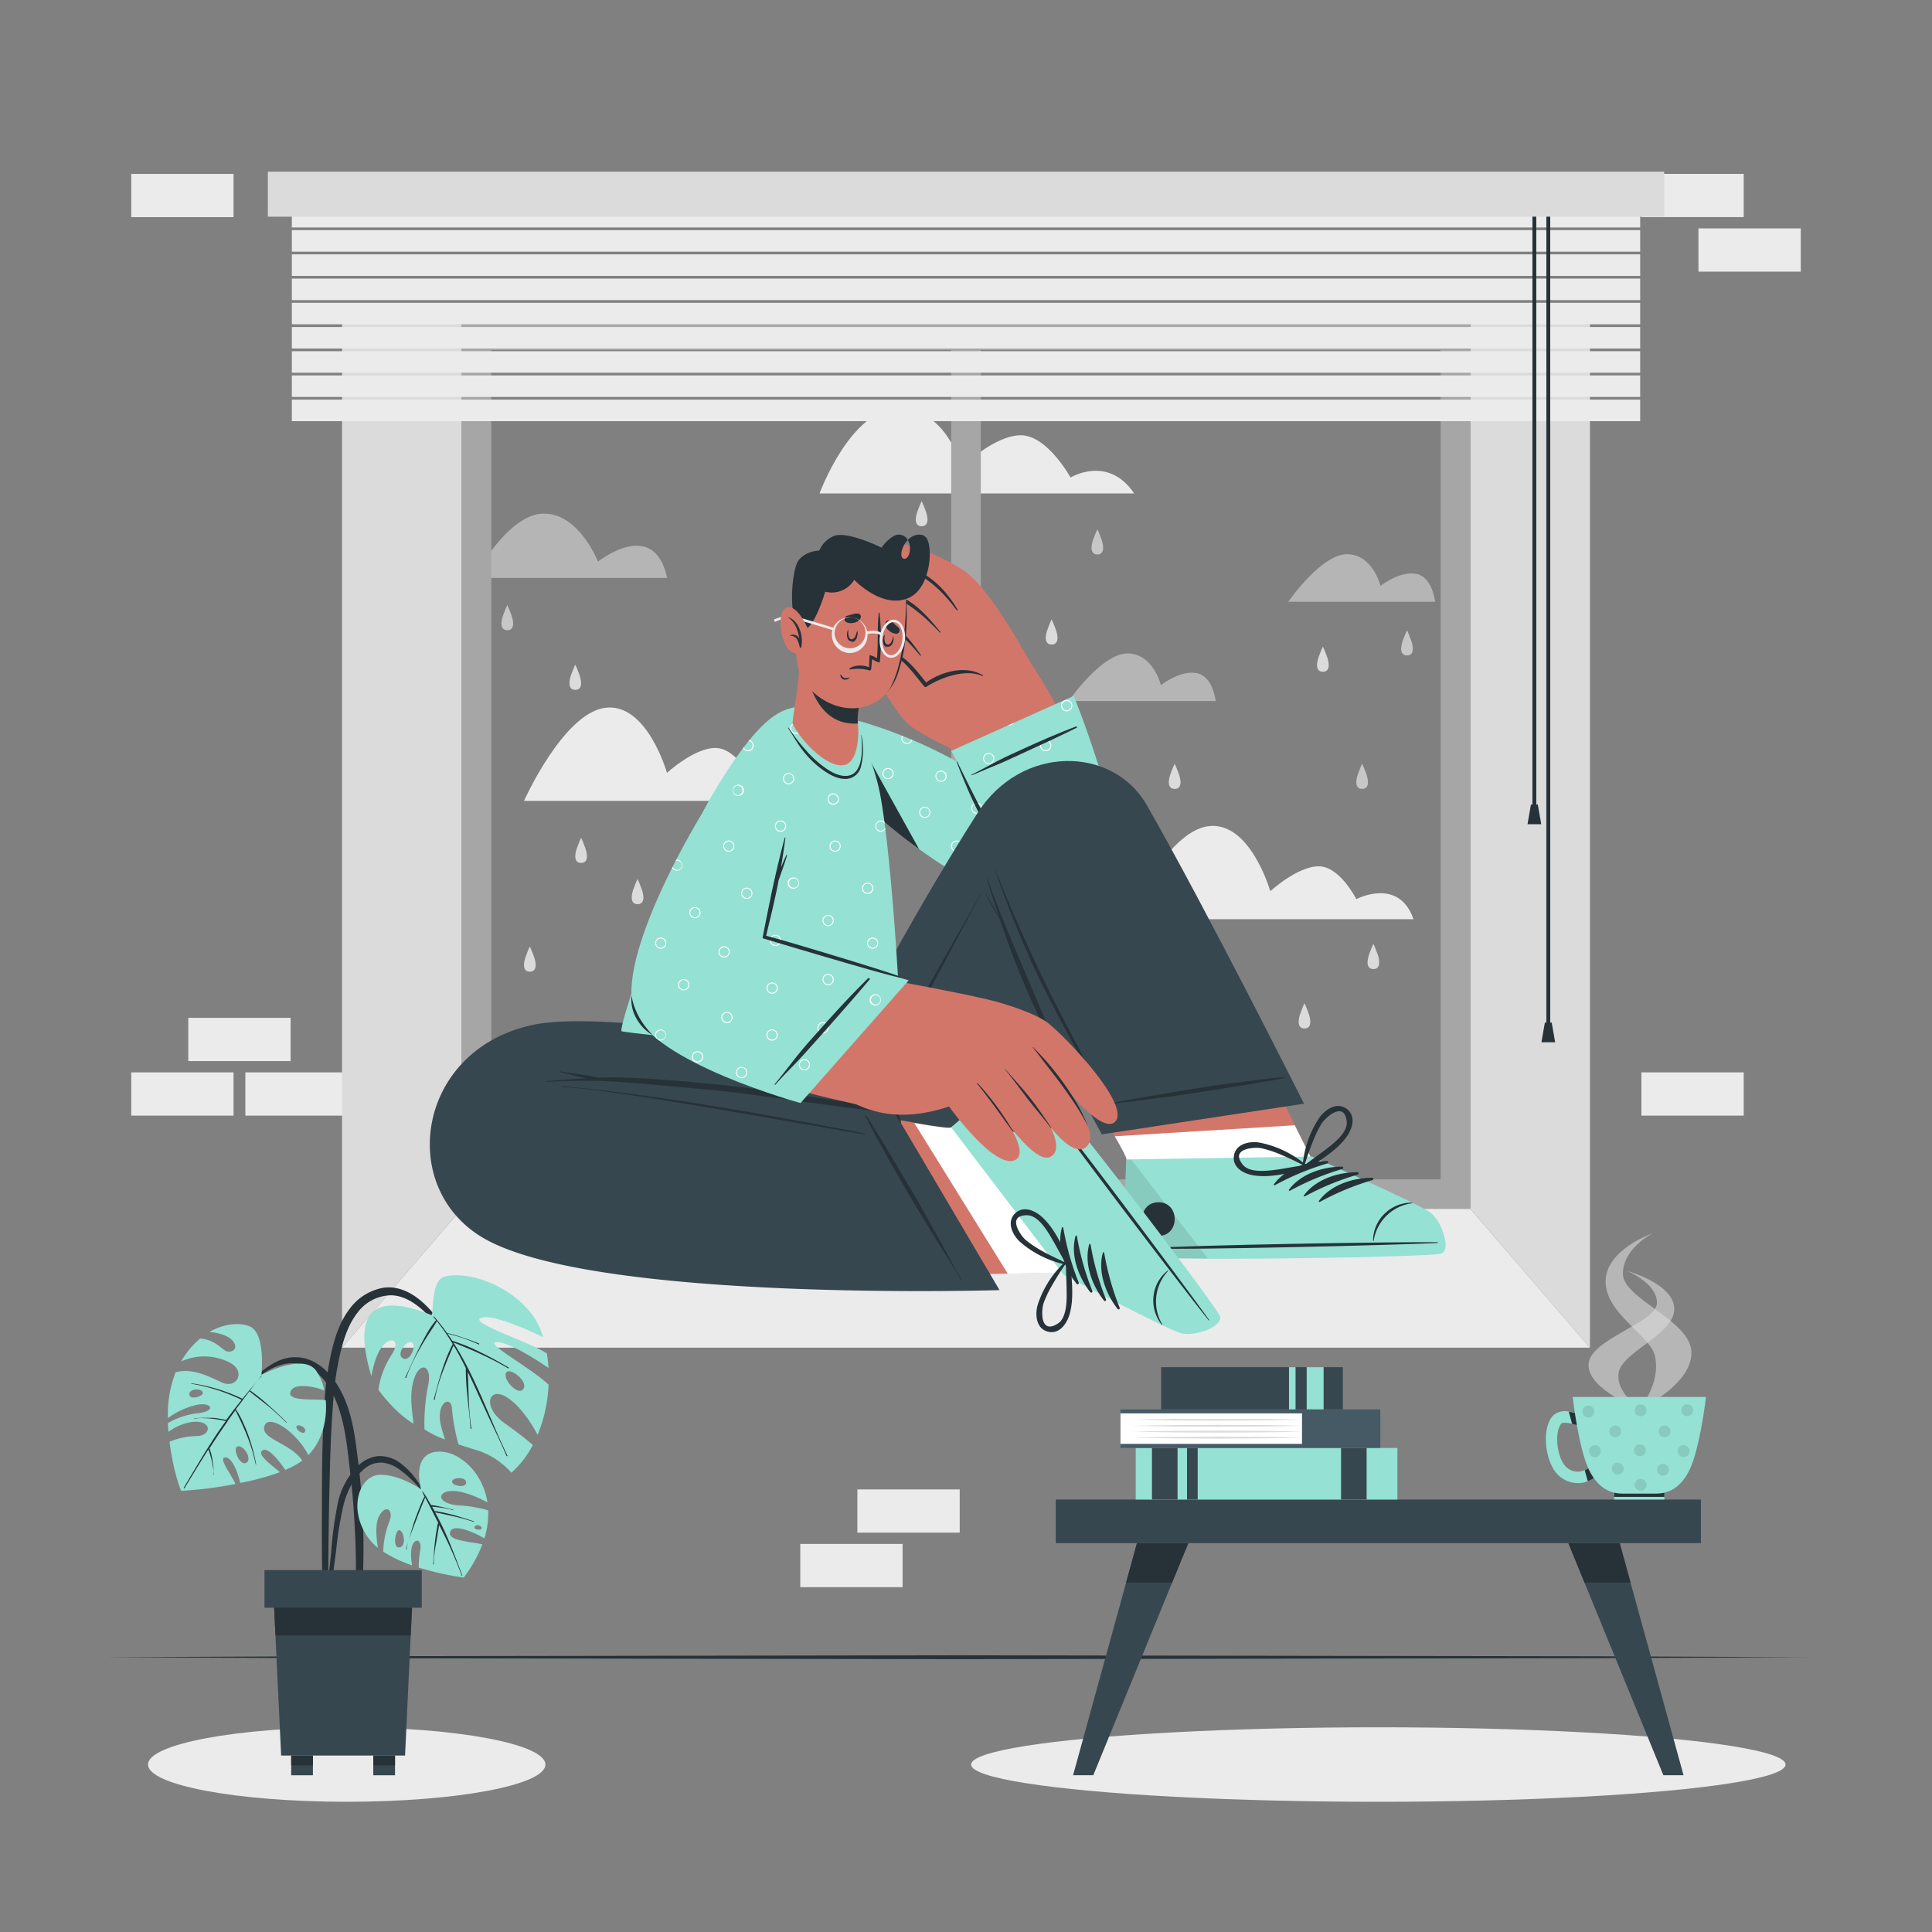 <svg xmlns="http://www.w3.org/2000/svg" viewBox="0 0 500 500"><rect x="0" y="0" width="500" height="500" fill="#808080" stroke="none"/><g id="freepik--background-complete--inject-22"><path d="M293.51,127.7H212.1s8.07-22,20.49-22,16.32,15.22,16.32,15.22,8.38-8.27,15.27-8.27,12.87,10.93,12.87,10.93S286.78,117.65,293.51,127.7Z" style="fill:#ebebeb"></path><path d="M314.62,181.43H276.57s8.51-12.32,15.2-12.32,8.68,8.21,8.68,8.21,4.73-3.83,9.11-3.15S314.62,181.43,314.62,181.43Z" style="fill:#ebebeb;opacity:0.5"></path><path d="M371.4,155.74h-38s8.5-12.31,15.2-12.31,8.67,8.21,8.67,8.21,4.73-3.84,9.11-3.15S371.4,155.74,371.4,155.74Z" style="fill:#ebebeb;opacity:0.5"></path><path d="M209.72,207.26H135.61s10.15-22.66,21-24.08,16,16.84,16,16.84,7-6.45,12.51-6.45,9.76,8.49,9.76,8.49S205.94,196.24,209.72,207.26Z" style="fill:#ebebeb"></path><path d="M365.81,237.89H291.7s10.15-22.66,21-24.07,16.05,16.83,16.05,16.83,7-6.45,12.51-6.45,9.75,8.5,9.75,8.5S362,226.88,365.81,237.89Z" style="fill:#ebebeb"></path><path d="M172.66,149.58H122.6s8.6-16.41,17.93-16.65,14.23,12.42,14.23,12.42S169.27,133.71,172.66,149.58Z" style="fill:#ebebeb;opacity:0.5"></path><path d="M194.85,224.65c-1.89,0-1.78-2.16-.91-4.32.28-.7.47-1.29.91-2.21.44.92.63,1.51.91,2.21C196.63,222.49,196.74,224.65,194.85,224.65Z" style="fill:#c7c7c7"></path><path d="M165,234c-1.89,0-1.78-2.16-.91-4.32.28-.7.47-1.29.91-2.21.44.92.63,1.51.91,2.21C166.78,231.81,166.89,234,165,234Z" style="fill:#dbdbdb"></path><path d="M214.39,232.58c-1.89,0-1.78-2.17-.91-4.33.28-.69.46-1.28.91-2.2.44.92.62,1.51.91,2.2C216.16,230.41,216.27,232.58,214.39,232.58Z" style="fill:#dbdbdb"></path><path d="M148.88,178.53c-1.88,0-1.78-2.16-.91-4.32.28-.7.47-1.28.91-2.21.45.93.63,1.51.91,2.21C150.66,176.37,150.77,178.53,148.88,178.53Z" style="fill:#dbdbdb"></path><path d="M224.54,262.89c-1.88,0-1.78-2.16-.91-4.32.28-.7.47-1.28.91-2.21.45.93.63,1.51.91,2.21C226.32,260.73,226.43,262.89,224.54,262.89Z" style="fill:#c7c7c7"></path><path d="M284,143.5c-1.88,0-1.78-2.17-.91-4.33.28-.69.47-1.28.91-2.21.45.93.63,1.52.91,2.21C285.75,141.33,285.86,143.5,284,143.5Z" style="fill:#c7c7c7"></path><path d="M337.6,266.16c-1.89,0-1.78-2.16-.91-4.32.28-.7.46-1.29.91-2.21.44.92.63,1.51.91,2.21C339.38,264,339.48,266.16,337.6,266.16Z" style="fill:#dbdbdb"></path><path d="M238.52,136.19c-1.89,0-1.78-2.16-.91-4.32.28-.7.47-1.29.91-2.21.44.92.63,1.51.91,2.21C240.3,134,240.41,136.19,238.52,136.19Z" style="fill:#dbdbdb"></path><path d="M272.16,166.8c-1.89,0-1.78-2.17-.91-4.33.28-.69.47-1.28.91-2.2.44.92.63,1.51.91,2.2C273.94,164.63,274.05,166.8,272.16,166.8Z" style="fill:#dbdbdb"></path><path d="M355.43,250.79c-1.89,0-1.78-2.17-.91-4.33.28-.69.47-1.28.91-2.21.45.93.63,1.52.91,2.21C357.21,248.62,357.32,250.79,355.43,250.79Z" style="fill:#dbdbdb"></path><path d="M304,204.17c-1.89,0-1.78-2.17-.91-4.33.28-.69.47-1.28.91-2.2.44.92.63,1.51.91,2.2C305.79,202,305.9,204.17,304,204.17Z" style="fill:#dbdbdb"></path><path d="M342.36,173.85c-1.89,0-1.78-2.16-.91-4.32.28-.7.47-1.29.91-2.21.44.92.63,1.51.91,2.21C344.14,171.69,344.25,173.85,342.36,173.85Z" style="fill:#dbdbdb"></path><path d="M352.52,204.17c-1.89,0-1.78-2.17-.91-4.33.28-.69.46-1.28.91-2.2.44.92.63,1.51.91,2.2C354.3,202,354.4,204.17,352.52,204.17Z" style="fill:#c7c7c7"></path><path d="M364.13,169.63c-1.88,0-1.78-2.16-.91-4.32.28-.7.47-1.29.91-2.21.45.92.63,1.51.91,2.21C365.91,167.47,366,169.63,364.13,169.63Z" style="fill:#c7c7c7"></path><path d="M131.29,163.1c-1.89,0-1.78-2.16-.91-4.32.28-.7.47-1.29.91-2.21.44.92.63,1.51.91,2.21C133.07,160.94,133.18,163.1,131.29,163.1Z" style="fill:#c7c7c7"></path><path d="M217.36,150.26c-1.88,0-1.78-2.16-.91-4.33.28-.69.47-1.28.91-2.2.45.92.63,1.51.91,2.2C219.14,148.1,219.25,150.26,217.36,150.26Z" style="fill:#c7c7c7"></path><path d="M150.39,223.33c-1.88,0-1.78-2.16-.91-4.32.28-.7.47-1.28.91-2.21.45.93.63,1.51.91,2.21C152.17,221.17,152.28,223.33,150.39,223.33Z" style="fill:#dbdbdb"></path><path d="M137.12,251.47c-1.89,0-1.78-2.17-.91-4.33.28-.69.46-1.28.91-2.2.44.92.63,1.51.91,2.2C138.9,249.3,139,251.47,137.12,251.47Z" style="fill:#dbdbdb"></path><rect x="48.73" y="263.42" width="26.48" height="11.19" style="fill:#ebebeb"></rect><rect x="33.96" y="277.53" width="26.48" height="11.19" style="fill:#ebebeb"></rect><rect x="63.5" y="277.53" width="26.48" height="11.19" style="fill:#ebebeb"></rect><rect x="424.79" y="277.53" width="26.48" height="11.19" style="fill:#ebebeb"></rect><rect x="424.79" y="45" width="26.48" height="11.19" style="fill:#ebebeb"></rect><rect x="439.56" y="59.11" width="26.48" height="11.19" style="fill:#ebebeb"></rect><rect x="33.96" y="45.01" width="26.48" height="11.19" style="fill:#ebebeb"></rect><rect x="207.11" y="399.57" width="26.48" height="11.19" transform="translate(440.7 810.33) rotate(180)" style="fill:#ebebeb"></rect><rect x="221.88" y="385.46" width="26.48" height="11.19" transform="translate(470.25 782.11) rotate(180)" style="fill:#ebebeb"></rect></g><g id="freepik--Floor--inject-22"><polygon points="27.54 428.89 82.61 428.64 137.69 428.56 247.83 428.39 357.98 428.56 413.06 428.64 468.13 428.89 413.06 429.13 357.98 429.22 247.83 429.39 137.69 429.22 82.61 429.13 27.54 428.89" style="fill:#263238"></polygon></g><g id="freepik--Shadow--inject-22"><ellipse cx="89.73" cy="456.66" rx="51.42" ry="9.64" style="fill:#ebebeb"></ellipse><ellipse cx="356.71" cy="456.66" rx="105.39" ry="9.64" style="fill:#ebebeb"></ellipse></g><g id="freepik--Table--inject-22"><rect x="273.23" y="388.08" width="166.96" height="11.28" style="fill:#37474f"></rect><polygon points="307.53 399.37 303.35 409.56 282.94 459.43 277.71 459.43 291.44 409.56 294.24 399.37 307.53 399.37" style="fill:#37474f"></polygon><polygon points="294.24 399.37 307.53 399.37 303.35 409.56 291.44 409.56 294.24 399.37" style="fill:#263238"></polygon><polygon points="435.7 459.43 430.48 459.43 410.06 409.56 405.9 399.37 419.18 399.37 421.98 409.56 435.7 459.43" style="fill:#37474f"></polygon><polygon points="421.98 409.56 410.06 409.56 405.9 399.37 419.18 399.37 421.98 409.56" style="fill:#263238"></polygon></g><g id="freepik--Mug--inject-22"><path d="M424.09,364.84s13.66-6.3,13.66-14.73S420,336.24,420,329.64s7.73-10.47,7.73-10.47-12.2,4.17-12.2,12.51,11.68,14,12.79,19.3C429.9,358.35,424.09,364.84,424.09,364.84Z" style="fill:#dbdbdb;opacity:0.6"></path><path d="M424.76,364.84s-13.66-4.95-13.66-11.59,17.72-10.9,17.72-16.08-7.73-8.24-7.73-8.24,12.21,3.28,12.21,9.84-13.41,11.06-14.37,16.39S424.76,364.84,424.76,364.84Z" style="fill:#dbdbdb;opacity:0.6"></path><rect x="417.74" y="386.05" width="13" height="2.03" style="fill:#95E1D3"></rect><rect x="417.74" y="386.05" width="13" height="1.34" style="fill:#263238"></rect><path d="M402.31,380.6a7.36,7.36,0,0,0,7.32,3.13,7.78,7.78,0,0,0,1.32-.38,9,9,0,0,0,1.83-1l-1.65-2.44a6.06,6.06,0,0,1-1,.55,4.32,4.32,0,0,1-5.44-1.59c-1.78-2.51-2.42-8.23-.62-10.43.12-.16.64-.42,2.74,0,.38.09.82.18,1.32.32a5.52,5.52,0,0,0,1.19.26l0-1.47.14-1.47c-.13,0-.34-.09-.62-.16a19.88,19.88,0,0,0-2.95-.62,4.53,4.53,0,0,0-4.15,1.24C398.89,370.2,400.08,377.46,402.31,380.6Z" style="fill:#95E1D3"></path><path d="M411.13,379.94a6.06,6.06,0,0,1-1,.55l.79,2.86a9,9,0,0,0,1.83-1Z" style="fill:#263238"></path><path d="M406,365.36l.87,3.14c.38.09.82.18,1.32.32a5.52,5.52,0,0,0,1.19.26l0-1.47.14-1.47c-.13,0-.34-.09-.62-.16A19.88,19.88,0,0,0,406,365.36Z" style="fill:#263238"></path><path d="M441.52,361.53s-1.56,13.25-4.25,18.83-6.45,6.19-8.79,6.19H420c-2.34,0-6.1-.63-8.79-6.19S407,361.53,407,361.53Z" style="fill:#95E1D3"></path><path d="M412.59,365.31a1.53,1.53,0,1,1-1.53-1.53A1.53,1.53,0,0,1,412.59,365.31Zm12-1.85a1.54,1.54,0,1,0,1.54,1.53A1.53,1.53,0,0,0,424.6,363.46Zm0,19.27a1.54,1.54,0,1,0,1.54,1.54A1.53,1.53,0,0,0,424.6,382.73ZM435.73,374a1.54,1.54,0,1,0,1.53,1.53A1.53,1.53,0,0,0,435.73,374Zm-17.06,4.53a1.54,1.54,0,1,0,1.54,1.54A1.54,1.54,0,0,0,418.67,378.57Zm18-15.11a1.54,1.54,0,1,0,1.53,1.53A1.54,1.54,0,0,0,436.7,363.46ZM424.42,373.8a1.54,1.54,0,1,0,1.53,1.54A1.53,1.53,0,0,0,424.42,373.8Zm-11.64.24a1.54,1.54,0,1,0,1.54,1.53A1.54,1.54,0,0,0,412.78,374Zm18-5.13a1.53,1.53,0,1,0,1.54,1.53A1.52,1.52,0,0,0,430.73,368.91Zm-.42,9.92a1.53,1.53,0,1,0,1.54,1.53A1.52,1.52,0,0,0,430.31,378.83ZM418,368.91a1.53,1.53,0,1,0,1.54,1.53A1.52,1.52,0,0,0,418,368.91Z" style="opacity:0.1"></path></g><g id="freepik--Books--inject-22"><rect x="293.92" y="374.72" width="67.73" height="13.36" style="fill:#95E1D3"></rect><rect x="298.13" y="374.72" width="6.62" height="13.36" style="fill:#37474f"></rect><rect x="307.2" y="374.72" width="2.76" height="13.36" style="fill:#37474f"></rect><rect x="347.06" y="374.72" width="6.62" height="13.36" style="fill:#37474f"></rect><rect x="289.98" y="364.75" width="46.98" height="9.97" style="fill:#455a64"></rect><rect x="336.96" y="364.75" width="20.27" height="9.97" style="fill:#455a64"></rect><rect x="289.98" y="365.78" width="46.98" height="7.9" style="fill:#fff"></rect><path d="M293,367.41c3.66-.1,7.32-.16,11-.2l11,0,11,0c3.66,0,7.32.1,11,.2q-5.49.13-11,.19l-11,.06-11-.06Q298.51,367.54,293,367.41Z" style="fill:#dbdbdb"></path><path d="M293,369q5.49-.15,11-.19l11-.06,11,.05c3.66,0,7.32.1,11,.2-3.66.09-7.32.16-11,.19l-11,.06-11-.06Q298.51,369.09,293,369Z" style="fill:#dbdbdb"></path><path d="M293,370.51c3.66-.09,7.32-.16,11-.19l11-.06,11,.05c3.66,0,7.32.1,11,.2-3.66.09-7.32.16-11,.19l-11,.06-11-.06Q298.51,370.64,293,370.51Z" style="fill:#dbdbdb"></path><path d="M293,372.06c3.66-.09,7.32-.16,11-.19l11-.06,11,.05c3.66,0,7.32.1,11,.2-3.66.09-7.32.16-11,.19l-11,.06-11-.06Q298.51,372.19,293,372.06Z" style="fill:#dbdbdb"></path><rect x="300.51" y="353.82" width="47.02" height="10.93" style="fill:#37474f"></rect><rect x="338.17" y="353.82" width="4.38" height="10.93" style="fill:#95E1D3"></rect><rect x="333.59" y="353.82" width="1.7" height="10.93" style="fill:#95E1D3"></rect></g><g id="freepik--Window--inject-22"><rect x="88.52" y="82.47" width="322.96" height="1" style="fill:#ebebeb"></rect><polygon points="411.48 348.78 88.52 348.78 119.5 312.83 380.5 312.83 411.48 348.78" style="fill:#ebebeb"></polygon><polygon points="119.49 82.97 88.52 82.97 88.52 348.78 119.49 312.83 119.49 82.97" style="fill:#dbdbdb"></polygon><polygon points="380.51 82.97 411.48 82.97 411.48 348.78 380.51 312.83 380.51 82.97" style="fill:#dbdbdb"></polygon><path d="M119.5,83V312.84h261V83ZM372.84,305.22H127.16V90.59H372.84Z" style="fill:#a6a6a6"></path><rect x="246.17" y="90.59" width="7.67" height="214.63" style="fill:#a6a6a6"></rect><rect x="75.53" y="53.3" width="348.95" height="5.57" style="fill:#ebebeb"></rect><rect x="75.53" y="59.56" width="348.95" height="5.57" style="fill:#ebebeb"></rect><rect x="75.53" y="65.83" width="348.95" height="5.57" style="fill:#ebebeb"></rect><rect x="75.53" y="72.1" width="348.95" height="5.57" style="fill:#ebebeb"></rect><rect x="75.53" y="78.36" width="348.95" height="5.57" style="fill:#ebebeb"></rect><rect x="75.53" y="84.63" width="348.95" height="5.57" style="fill:#ebebeb"></rect><rect x="75.53" y="90.89" width="348.95" height="5.57" style="fill:#ebebeb"></rect><rect x="75.53" y="97.16" width="348.95" height="5.57" style="fill:#ebebeb"></rect><rect x="75.53" y="103.43" width="348.95" height="5.57" style="fill:#ebebeb"></rect><rect x="396.59" y="50.25" width="1" height="158.39" style="fill:#263238"></rect><polygon points="398.87 213.3 395.32 213.3 396.21 208.2 397.98 208.2 398.87 213.3" style="fill:#263238"></polygon><rect x="400.2" y="50.25" width="1" height="215.73" style="fill:#263238"></rect><polygon points="402.47 269.74 398.92 269.74 399.81 264.64 401.58 264.64 402.47 269.74" style="fill:#263238"></polygon><rect x="69.32" y="44.43" width="361.36" height="11.65" style="fill:#dbdbdb"></rect></g><g id="freepik--Character--inject-22"><path d="M212.86,195.5c6.87,9.48,47.43,46.65,72.65,40.92,8.56-1.95.41-38.06-21.94-69.5-.66-.93-24,9-22.75,15.18.13.66,7.22,16.36,7.77,15.83,0,0-9.08-5.47-27.46-11.05C212.44,184.24,208.76,189.84,212.86,195.5Z" style="fill:#d3766a"></path><path d="M267.07,172.05c-1.19-1.64-10.58-19.85-18-24.65-4-2.55-15.61-8.31-17.46-6.1-1.69,2,1.12,4.38,1.12,4.38s-5.24-2.49-7.55.34,2.63,6.58,2.63,6.58-5.56-2.17-7.67.82,3.5,5.93,3.5,5.93-5-2.22-5.69,1c-.84,3.85,8.83,6.9,12.64,10.44.87.81,16.38,17.56,16.38,17.56Z" style="fill:#d3766a"></path><path d="M223.6,159.56c7.11,2.26,9.82,4.48,14.55,10.1.09.11.28,0,.19-.13-4.13-5.92-7.13-9.19-14.65-10.32C223.33,159.16,223.26,159.45,223.6,159.56Z" style="fill:#263238"></path><path d="M227.75,152.82c7.17,3,10.14,5.37,15.52,10.89.08.08.22,0,.15-.13-4.83-5.85-7.91-9.05-15.47-11.1C227.61,152.39,227.42,152.68,227.75,152.82Z" style="fill:#263238"></path><path d="M232.94,146c6.74,3.4,10.1,5.87,14.64,11.9a.14.14,0,0,0,.23-.16c-4-6.59-8.21-9.71-14.74-11.94C232.62,145.61,232.52,145.74,232.94,146Z" style="fill:#263238"></path><path d="M247.24,194.33s-8.45-4-11.77-6.56-12.19-16.72-9.24-18.81c3.8-2.69,10.52,4.47,13.36,8.4,0,0,8.79-6.24,14.73-2.15S247.24,194.33,247.24,194.33Z" style="fill:#d3766a"></path><path d="M227.51,168.57c5.25,0,8.63,5.45,11.67,9.06a.43.43,0,0,0,.71,0c3.86-2.37,10-4.59,14.38-2.68a.11.11,0,0,0,.1-.19c-4.42-2.69-10.63-1-14.69,1.86-3.05-3.75-6.69-9-12.17-8.07A0,0,0,0,0,227.51,168.57Z" style="fill:#263238"></path><path d="M246.17,194.33,277.9,180.1s20.47,50.7,8.83,56.92-47.35-10.89-70.05-36.13c-10.2-11.33-5.77-17.5,6.7-14a123.21,123.21,0,0,1,24.3,10.24Z" style="fill:#95E1D3"></path><path d="M267.77,228.3a1.45,1.45,0,1,0,1.46,1.45A1.45,1.45,0,0,0,267.77,228.3Zm0,2.65a1.2,1.2,0,1,1,1.21-1.2A1.2,1.2,0,0,1,267.77,231Zm-37.95-32.21a1.45,1.45,0,1,0,1.45,1.45A1.45,1.45,0,0,0,229.82,198.74Zm0,2.65a1.2,1.2,0,1,1,1.2-1.2A1.21,1.21,0,0,1,229.82,201.39Zm6.06-10a1.2,1.2,0,0,1-2.36-.29,1.1,1.1,0,0,1,.18-.62l-.23-.09a1.33,1.33,0,0,0-.2.71,1.45,1.45,0,0,0,2.84.39Zm29.2,10.56a1.45,1.45,0,1,0,1.45,1.45A1.45,1.45,0,0,0,265.08,201.92Zm0,2.65a1.2,1.2,0,1,1,1.2-1.2A1.2,1.2,0,0,1,265.08,204.57ZM281,198a1.46,1.46,0,1,0,1.45,1.46A1.46,1.46,0,0,0,281,198Zm0,2.66a1.21,1.21,0,1,1,1.2-1.2A1.21,1.21,0,0,1,281,200.65Zm-10.38-9.17a1.46,1.46,0,1,0,1.46,1.45A1.45,1.45,0,0,0,270.62,191.48Zm0,2.66a1.21,1.21,0,1,1,1.21-1.21A1.21,1.21,0,0,1,270.62,194.14Zm4.91,13.2A1.46,1.46,0,1,0,277,208.8,1.46,1.46,0,0,0,275.53,207.34Zm0,2.66a1.21,1.21,0,1,1,1.2-1.2A1.2,1.2,0,0,1,275.53,210ZM277,232.41a1.45,1.45,0,1,0,1.45,1.45A1.45,1.45,0,0,0,277,232.41Zm0,2.65a1.2,1.2,0,1,1,1.2-1.2A1.21,1.21,0,0,1,277,235.06Zm-.93-53.9a1.46,1.46,0,1,0,1.45,1.45A1.45,1.45,0,0,0,276.06,181.16Zm0,2.66a1.21,1.21,0,1,1,1.2-1.21A1.21,1.21,0,0,1,276.06,183.82Zm-14.2,3.47h0a1,1,0,0,1-.5.23h0l-.51.23a1,1,0,0,0,.3,0,1.44,1.44,0,0,0,1.26-.74Zm-43.6,6.85a1.45,1.45,0,1,0,1.45,1.45A1.45,1.45,0,0,0,218.26,194.14Zm0,2.65a1.2,1.2,0,1,1,1.2-1.2A1.2,1.2,0,0,1,218.26,196.79Zm29.33,20.74A1.45,1.45,0,1,0,249,219,1.45,1.45,0,0,0,247.59,217.53Zm0,2.65a1.2,1.2,0,1,1,1.2-1.2A1.2,1.2,0,0,1,247.59,220.18Zm10.9,2.07a1.46,1.46,0,1,0,1.45,1.46A1.45,1.45,0,0,0,258.49,222.25Zm0,2.66a1.21,1.21,0,1,1,1.2-1.2A1.2,1.2,0,0,1,258.49,224.91Zm23.15-2.41a1.46,1.46,0,1,0,1.45,1.46A1.46,1.46,0,0,0,281.64,222.5Zm0,2.66a1.21,1.21,0,1,1,1.2-1.2A1.21,1.21,0,0,1,281.64,225.16ZM286.33,237a1.46,1.46,0,0,0-1.21.65l.52-.17h0a1,1,0,0,1,.48-.21h0a3.54,3.54,0,0,0,.48-.23A1.55,1.55,0,0,0,286.33,237Zm-47-28.23a1.45,1.45,0,1,0,1.45,1.45A1.46,1.46,0,0,0,239.32,208.8Zm0,2.65a1.2,1.2,0,1,1,1.2-1.2A1.21,1.21,0,0,1,239.32,211.45Zm4.18-12A1.45,1.45,0,1,0,245,200.9,1.45,1.45,0,0,0,243.5,199.45Zm0,2.65a1.2,1.2,0,1,1,1.2-1.2A1.2,1.2,0,0,1,243.5,202.1Zm12.37-7.22a1.45,1.45,0,1,0,1.45,1.45A1.45,1.45,0,0,0,255.87,194.88Zm0,2.65a1.2,1.2,0,1,1,1.2-1.2A1.2,1.2,0,0,1,255.87,197.53Zm6.39,14.82a1.46,1.46,0,0,0,0,2.91,1.46,1.46,0,1,0,0-2.91Zm0,2.66a1.21,1.21,0,1,1,1.21-1.21A1.21,1.21,0,0,1,262.26,215Zm9.82,3.28a1.45,1.45,0,1,0,1.45,1.45A1.46,1.46,0,0,0,272.08,218.29Zm0,2.65a1.2,1.2,0,1,1,1.2-1.2A1.21,1.21,0,0,1,272.08,220.94Zm17.52,7.44a1.15,1.15,0,0,1,.68.22c0-.09,0-.18,0-.28a1.41,1.41,0,0,0-.7-.19,1.46,1.46,0,0,0,0,2.91,1.5,1.5,0,0,0,.47-.08,2.7,2.7,0,0,0,0-.28,1.26,1.26,0,0,1-.51.11,1.21,1.21,0,0,1,0-2.41Zm-3.85-16.68a1.46,1.46,0,1,0,1.45,1.46A1.46,1.46,0,0,0,285.75,211.7Zm0,2.66a1.21,1.21,0,1,1,1.2-1.2A1.21,1.21,0,0,1,285.75,214.36Zm-32.94-6.61a1.45,1.45,0,1,0,1.45,1.45A1.46,1.46,0,0,0,252.81,207.75Zm0,2.65a1.2,1.2,0,1,1,1.2-1.2A1.21,1.21,0,0,1,252.81,210.4Z" style="fill:#fff"></path><path d="M247.73,197.12c3.86,7.93,7.88,15.78,12.12,23.52,1.18,2.16,2.33,4.33,3.51,6.49,0,.08-.09.14-.14.07a129.85,129.85,0,0,1-6.94-11.26c-2.11-3.83-4.15-7.76-5.87-11.77-1-2.32-1.94-4.64-2.84-7C247.53,197.08,247.68,197,247.73,197.12Z" style="fill:#263238"></path><path d="M278.48,188c-4.61,1.76-9.16,3.73-13.65,5.79-2.21,1-4.42,2-6.6,3.12s-4.46,2.42-6.73,3.54c-.1.05-.05.22.06.17,2.28-1,4.65-1.93,7-2.93s4.42-2,6.63-3c4.51-2.06,9-4.14,13.45-6.35C278.81,188.26,278.7,187.94,278.48,188Z" style="fill:#263238"></path><path d="M237.85,219.74a134.88,134.88,0,0,1-21.18-18.85C207.74,191,210,185,219.14,186Z" style="fill:#263238"></path><path d="M372.73,324.16c-2.51.91-76.84,2.38-79.64.67-.33-.17-1.54-24.76-1.54-24.76.09-.35-1.15-2.72-3.05-6-5.3-9.25-15.66-25.81-15.66-25.81L317,254.9l18.12,36.3,4.62,9.26s10.13,4,19,7.92l0,0c5.45,2.42,10.18,4.64,11.29,5.47C372.82,316.06,375.24,323.28,372.73,324.16Z" style="fill:#d3766a"></path><path d="M372.73,324.16c-2.51.91-76.84,2.38-79.64.67-.33-.17-1.54-24.76-1.54-24.76.09-.35-1.15-2.72-3.05-6l46.58-2.85,4.62,9.26s10.13,4,19,7.92l0,0c5.45,2.42,10.18,4.64,11.29,5.47C372.82,316.06,375.24,323.28,372.73,324.16Z" style="fill:#fff"></path><path d="M373,324.44c-2.59.92-77,2.19-79.88.45-1.1-.66-2.41-12.12-1.61-24.82l48-.77s27.79,12.28,30.73,14.54S375.62,323.53,373,324.44Z" style="fill:#95E1D3"></path><path d="M312.63,325.73c-10.6-.05-18.57-.3-19.48-.84-1.09-.66-2.4-12.11-1.6-24.82l1.17,0Z" style="opacity:0.1"></path><path d="M371.92,321.48c-12.48-.09-62.83.71-75.18,1.57-.1,0-.1.08,0,.08,12.37.36,62.72-.85,75.18-1.44C372.19,321.67,372.18,321.48,371.92,321.48Z" style="fill:#263238"></path><path d="M365.44,311.24a10,10,0,0,0-7.42,3.18,9.69,9.69,0,0,0-2.67,6.7c0,.08.14.08.15,0a11.58,11.58,0,0,1,9.94-9.72C365.54,311.39,365.54,311.24,365.44,311.24Z" style="fill:#263238"></path><path d="M343.47,300.48c-5,0-10.75,1.88-13.78,6-.12.16.11.33.25.25a68.51,68.51,0,0,1,13.63-5.65A.32.32,0,0,0,343.47,300.48Z" style="fill:#263238"></path><path d="M347.35,301.92c-5,0-10.75,1.88-13.78,6-.12.16.11.32.26.24a69.37,69.37,0,0,1,13.62-5.65A.31.31,0,0,0,347.35,301.92Z" style="fill:#263238"></path><path d="M351.23,303.36c-5,0-10.75,1.88-13.78,6-.12.16.11.33.26.25A69.37,69.37,0,0,1,351.33,304,.31.31,0,0,0,351.23,303.36Z" style="fill:#263238"></path><path d="M355.12,304.8c-5,0-10.76,1.87-13.79,6-.12.16.11.33.26.25a68.18,68.18,0,0,1,13.62-5.65A.31.31,0,0,0,355.12,304.8Z" style="fill:#263238"></path><path d="M299.72,311.15c-5.61.11-5.44,8.82.17,8.7S305.33,311,299.72,311.15Z" style="fill:#263238"></path><path d="M348.64,287.07c-2.56-2.06-5.71.05-7.23,2.25a26.11,26.11,0,0,0-4.32,12.85c0,.1.07.15.16.14a.61.61,0,0,0,.9.39c3.51-2.52,7.58-4.78,10.22-8.31C349.91,292.34,351.07,289,348.64,287.07Zm-5.94,10.72c-1.7,1.28-3.45,2.47-5.1,3.81a77,77,0,0,1,2.69-7.45,28.07,28.07,0,0,1,1.76-3.4c1.06-1.66,5.89-5.92,6.48-.5C348.85,293.24,344.72,296.26,342.7,297.79Z" style="fill:#263238"></path><path d="M324.71,304.23c4.36.6,8.83-.72,13.09-1.46a.61.61,0,0,0,.36-.91c.06-.06.09-.14,0-.21A26.26,26.26,0,0,0,326,295.71c-2.64-.46-6.34.31-6.68,3.58C319,302.38,322.17,303.89,324.71,304.23Zm-3.06-2.79c-3.45-4.22,3-4.68,4.9-4.26a29.16,29.16,0,0,1,3.66,1.12,77.92,77.92,0,0,1,7.19,3.31c-2.11.24-4.19.65-6.29,1C328.6,302.94,323.55,303.77,321.65,301.44Z" style="fill:#263238"></path><path d="M285.15,293.57l52.33-7.93s-25.15-50.14-40.73-77.35c-8.66-15.12-32.34-15.87-43.86,2.26-15.39,24.22-27.34,46.9-34.18,59.48l-11.87,1,2.56,19.4,39.45,8.83c15.12,1.81,25.72-25.1,26-24.64C276.73,278.17,285.15,293.57,285.15,293.57Z" style="fill:#37474f"></path><path d="M275.1,274.76c-1.49-3.05-2.65-6.28-4-9.41s-2.57-6-3.84-9.06c-2.57-6.12-5.23-12.2-7.72-18.35-1.4-3.45-2.68-6.94-4-10.43,0-.08-.17,0-.14,0q1.51,4.95,3.17,9.84c-.3-.56-.59-1.12-.9-1.67-.83-1.5-1.7-3-2.57-4.47a.05.05,0,1,0-.09.05c.8,1.49,1.6,3,2.44,4.45.41.74.87,1.46,1.31,2.19a228.92,228.92,0,0,0,10.85,26.82c1.66,3.42,3.61,6.69,5.28,10.1C275,275,275.15,274.87,275.1,274.76Z" style="fill:#263238"></path><path d="M286.32,284.27c-2.53-3.89-8.54-15.68-10.69-19.75-4.35-8.24-8.34-16.65-12.1-25.18-2.13-4.81-4.12-9.67-6.09-14.55,0,0-.07,0-.06,0,3,8.8,6.5,17.41,10.33,25.86s16.22,31.24,18.45,33.71C286.24,284.46,286.38,284.37,286.32,284.27Z" style="fill:#263238"></path><path d="M253.83,231.3c-4.51,8-9.12,16-13.65,24.09q-3.44,6.09-6.84,12.21c-1.07,1.91-2.1,3.86-3.21,5.75a10.72,10.72,0,0,1-4.13,4.29,31.58,31.58,0,0,1-6.57,2.29c-2.54.75-5.07,1.55-7.63,2.25-.11,0-.06.21.06.18,2.28-.61,4.58-1.13,6.87-1.7A61.09,61.09,0,0,0,225,279a10.06,10.06,0,0,0,4.62-3.2,36.43,36.43,0,0,0,3.24-5.4q6.79-12.4,13.45-24.89c2.53-4.72,5-9.46,7.59-14.17C253.88,231.29,253.84,231.27,253.83,231.3Z" style="fill:#263238"></path><path d="M284,286.23c3.13-.57,6.35-.84,9.51-1.25l9.51-1.23c6.32-.83,27.85-4.26,29.48-4.8.1,0,.06-.2,0-.2-1.54-.05-15.64,1.83-18.8,2.29-6.32.93-12.61,2.06-18.91,3.12-1.8.3-3.59.64-5.39,1s-3.59.71-5.39.94C283.82,286.07,283.85,286.25,284,286.23Z" style="fill:#263238"></path><path d="M315.34,340.58c-.84-2.54-45.7-61.82-48.77-63-.35-.15-20.4,14.12-20.4,14.12-.83,1.11-38.95-6.95-38.95-6.95l-.38,46,69.44-1.48s9.38,5.52,18,10h0c5.28,2.78,10,5.12,11.29,5.47C309,345.68,316.19,343.1,315.34,340.58Z" style="fill:#d3766a"></path><path d="M305.56,344.79c-1.34-.34-6-2.69-11.29-5.48h0c-8.57-4.49-18-10-18-10l-15.45.33-24.2-39c5.31.94,9.27,1.5,9.54,1.15,0,0,20.05-14.27,20.4-14.12,3.07,1.14,47.93,60.42,48.77,62.95S309,345.69,305.56,344.79Z" style="fill:#fff"></path><path d="M315.75,340.66c-.88-2.6-45.95-61.85-49.1-63-1.19-.45-11,5.61-20.48,14.1l29.1,38.17s26.85,14.22,30.44,15.13S316.63,343.25,315.75,340.66Z" style="fill:#95E1D3"></path><path d="M312.73,341.61c-7.8-9.75-38.33-49.79-45.3-60-.05-.08,0-.12.06,0,7.94,9.5,38.15,49.79,45.41,59.95C313.05,341.7,312.9,341.81,312.73,341.61Z" style="fill:#263238"></path><path d="M300.68,342.85a10,10,0,0,1-2.1-7.78,9.67,9.67,0,0,1,3.62-6.25c.06-.05.14.06.09.12a11.57,11.57,0,0,0-1.49,13.82C300.85,342.84,300.74,342.93,300.68,342.85Z" style="fill:#263238"></path><path d="M278.63,332.26c-3.07-3.93-5.18-9.61-3.81-14.55.06-.19.33-.11.36.05a69,69,0,0,0,4,14.2A.32.32,0,0,1,278.63,332.26Z" style="fill:#263238"></path><path d="M282.16,334.42c-3.07-3.93-5.18-9.61-3.81-14.55.06-.19.33-.11.36.05a69,69,0,0,0,4,14.2A.32.32,0,0,1,282.16,334.42Z" style="fill:#263238"></path><path d="M285.7,336.58c-3.08-3.93-5.19-9.61-3.81-14.55.05-.19.32-.11.35.05a69,69,0,0,0,4,14.2A.31.31,0,0,1,285.7,336.58Z" style="fill:#263238"></path><path d="M289.23,338.74c-3.08-3.93-5.19-9.61-3.81-14.55.05-.19.32-.12.35.05a69,69,0,0,0,4,14.2A.31.31,0,0,1,289.23,338.74Z" style="fill:#263238"></path><path d="M259.92,291.3c-3.38-4.47,3.56-9.73,6.95-5.26S263.31,295.77,259.92,291.3Z" style="fill:#263238"></path><path d="M276.88,339.88c1.14-4.25.39-8.85.2-13.16a.62.62,0,0,0-.87-.48.14.14,0,0,0-.21,0,26.21,26.21,0,0,0-7.41,11.34c-.79,2.56-.49,6.34,2.71,7.08C274.32,345.33,276.22,342.36,276.88,339.88Zm-3.15,2.69c-4.63,2.89-4.27-3.54-3.62-5.4a28,28,0,0,1,1.58-3.49,78.52,78.52,0,0,1,4.18-6.72c0,2.13.12,4.24.16,6.36C276.09,335.86,276.28,341,273.73,342.57Z" style="fill:#263238"></path><path d="M262.73,314c-2.36,2.29-.67,5.67,1.33,7.46a26.27,26.27,0,0,0,12.2,5.9.13.13,0,0,0,.16-.14.61.61,0,0,0,.5-.85c-2.06-3.8-3.79-8.12-7-11.18C268.12,313.43,265,311.86,262.73,314Zm9.89,7.24c1.06,1.85,2,3.73,3.14,5.54-2.37-1.16-4.79-2.21-7.05-3.6a28.47,28.47,0,0,1-3.15-2.18c-1.52-1.26-5.14-6.58.32-6.49C268.89,314.58,271.36,319.06,272.62,321.26Z" style="fill:#263238"></path><path d="M227.15,274.17s-67.25-13.36-88.89-9c-30.19,6.12-35.74,41.82-13.35,55.12,28.37,16.85,133.77,13.59,133.77,13.59l-27.29-46.25a273.46,273.46,0,0,0-71.19-7.55l67.28,11.62Z" style="fill:#37474f"></path><path d="M233.21,290.64a1.55,1.55,0,0,1-.06-.23c0-.07,0-.13,0-.2l-.12-.44c-.09-.31-.2-.61-.32-.91s-.24-.59-.38-.88a7,7,0,0,0-.51-.82s-.05,0-.08-.05l0,0-.07,0-.07,0c-4.62-.86-36-5.35-40.65-5.88s-24.15-2.55-33.59-2.39c-.89,0-1.77.05-2.65.09-.19-.07-.39-.1-.58-.15-.46-.11-.91-.22-1.37-.31-.85-.16-1.71-.28-2.56-.42-1.79-.27-3.58-.46-5.36-.79a.09.09,0,0,0,0,.17c1.79.39,3.54.91,5.33,1.3l1.55.33c-3.46.18-6.92.45-10.37.76-.11,0-.12.18,0,.17,4.7-.28,9.43-.31,14.14-.23s24,1.84,33.46,2.82c5.28.55,37.26,5.22,42.56,5.44h.07a2.24,2.24,0,0,0,.14.36l.45.86c.16.27.3.54.48.8s.17.25.26.38l.13.19a1.21,1.21,0,0,1,.14.2C233.09,290.83,233.28,290.75,233.21,290.64Z" style="fill:#263238"></path><path d="M248.84,331.1c-1.69-2.71-3.13-5.59-4.68-8.38s-3.1-5.59-4.66-8.38c-3.1-5.57-14.24-24.31-15.35-25.62a.1.1,0,0,0-.17.11c.52,1.45,7.48,13.86,9.08,16.62,3.2,5.53,6.56,11,9.88,16.42.95,1.56,1.93,3.1,2.89,4.65s2,3.08,2.86,4.67C248.75,331.28,248.9,331.19,248.84,331.1Z" style="fill:#263238"></path><path d="M223.84,293.38c-2.79-.66-5.64-1.1-8.45-1.63s-5.65-1.07-8.47-1.59c-5.65-1.05-36.06-6.8-61.49-9.08-.14,0-.13.21,0,.22,11.49.51,48,7.1,59.2,9l9.5,1.63c3.21.55,6.43,1.24,9.66,1.65C223.91,293.59,224,293.41,223.84,293.38Z" style="fill:#263238"></path><path d="M232.84,273.55c-1.25,1-71.71-6.19-72-6.68C160,265.54,174.7,222.1,184.18,206c12.17-20.66,17.7-22,21-22.87,4.24-1.15,11.17-.23,14.35,2.06,1.78,1.28,6.54,11.7,8.16,19.94C231,221.65,233.93,272.65,232.84,273.55Z" style="fill:#95E1D3"></path><path d="M229.09,214.14a1.2,1.2,0,1,1-1.16-1.54,1.19,1.19,0,0,1,1,.59c0-.15,0-.3-.05-.45a1.39,1.39,0,0,0-1-.39,1.46,1.46,0,0,0,0,2.91,1.48,1.48,0,0,0,1.22-.66Zm-10.83-20a1.45,1.45,0,1,0,1.45,1.45A1.45,1.45,0,0,0,218.26,194.14Zm0,2.65a1.2,1.2,0,1,1,1.2-1.2A1.2,1.2,0,0,1,218.26,196.79Zm-24.34-5.27-.18.22a1.21,1.21,0,1,1-1.28,1.63,2.65,2.65,0,0,1-.17.22,1.45,1.45,0,1,0,1.63-2.07ZM202,212.35a1.46,1.46,0,1,0,1.46,1.45A1.45,1.45,0,0,0,202,212.35Zm0,2.66a1.21,1.21,0,1,1,1.21-1.21A1.21,1.21,0,0,1,202,215Zm-1.32,26.91a1.45,1.45,0,1,0,1.45,1.45A1.46,1.46,0,0,0,200.68,241.92Zm0,2.65a1.2,1.2,0,1,1,1.2-1.2A1.21,1.21,0,0,1,200.68,244.57Zm-23.74,8.82a1.46,1.46,0,1,0,1.46,1.45A1.45,1.45,0,0,0,176.94,253.39Zm0,2.66a1.21,1.21,0,1,1,1.21-1.21A1.21,1.21,0,0,1,176.94,256.05Zm11.66-38.52a1.45,1.45,0,1,0,1.46,1.45A1.45,1.45,0,0,0,188.6,217.53Zm0,2.65a1.2,1.2,0,1,1,1.21-1.2A1.2,1.2,0,0,1,188.6,220.18Zm-1.2,24.72a1.45,1.45,0,1,0,1.45,1.45A1.45,1.45,0,0,0,187.4,244.9Zm0,2.65a1.2,1.2,0,1,1,1.2-1.2A1.2,1.2,0,0,1,187.4,247.55Zm12.42,18.86a1.46,1.46,0,1,0,1.45,1.45A1.45,1.45,0,0,0,199.82,266.41Zm0,2.66a1.21,1.21,0,1,1,1.2-1.21A1.21,1.21,0,0,1,199.82,269.07ZM171,266.41a1.45,1.45,0,0,0-1.45,1.45.57.57,0,0,0,0,.13l.25,0a.81.81,0,0,1,0-.16,1.2,1.2,0,0,1,2.4,0,1.42,1.42,0,0,1-.07.42l.25,0a1.31,1.31,0,0,0,.07-.44A1.45,1.45,0,0,0,171,266.41Zm0-23.77a1.45,1.45,0,1,0,1.45,1.45A1.45,1.45,0,0,0,171,242.64Zm0,2.65a1.2,1.2,0,1,1,1.2-1.2A1.2,1.2,0,0,1,171,245.29Zm5.12-22.47-.09.24a1.19,1.19,0,0,1,.4.9,1.2,1.2,0,0,1-1.2,1.2h-.07a2.44,2.44,0,0,0-.1.24.47.47,0,0,0,.17,0,1.45,1.45,0,0,0,1.45-1.45A1.41,1.41,0,0,0,176.11,222.82Zm29.3,4.27a1.46,1.46,0,1,0,0,2.91,1.46,1.46,0,0,0,0-2.91Zm0,2.66a1.21,1.21,0,1,1,1.2-1.2A1.21,1.21,0,0,1,205.41,229.75Zm20.42,12.89a1.45,1.45,0,1,0,1.45,1.45A1.45,1.45,0,0,0,225.83,242.64Zm0,2.65a1.2,1.2,0,1,1,1.2-1.2A1.2,1.2,0,0,1,225.83,245.29Zm-9.71-27.76a1.45,1.45,0,1,0,1.45,1.45A1.45,1.45,0,0,0,216.12,217.53Zm0,2.65a1.2,1.2,0,1,1,1.2-1.2A1.2,1.2,0,0,1,216.12,220.18Zm-1.81,16.6a1.46,1.46,0,1,0,1.45,1.45A1.45,1.45,0,0,0,214.31,236.78Zm0,2.66a1.21,1.21,0,1,1,1.2-1.21A1.21,1.21,0,0,1,214.31,239.44Zm-14.49,14.83a1.45,1.45,0,1,0,1.45,1.45A1.45,1.45,0,0,0,199.82,254.27Zm0,2.65a1.2,1.2,0,1,1,1.2-1.2A1.2,1.2,0,0,1,199.82,256.92ZM213,264.54a1.46,1.46,0,1,0,1.45,1.45A1.45,1.45,0,0,0,213,264.54Zm0,2.66a1.21,1.21,0,1,1,1.2-1.21A1.21,1.21,0,0,1,213,267.2Zm2.66-61.86a1.46,1.46,0,1,0,1.45,1.45A1.46,1.46,0,0,0,215.64,205.34Zm0,2.66a1.21,1.21,0,1,1,1.2-1.21A1.21,1.21,0,0,1,215.64,208ZM206,187a1.46,1.46,0,1,0,1.45,1.46A1.45,1.45,0,0,0,206,187Zm0,2.66a1.21,1.21,0,1,1,1.2-1.2A1.2,1.2,0,0,1,206,189.62Zm-1.87,10.44a1.46,1.46,0,1,0,1.45,1.46A1.46,1.46,0,0,0,204.08,200.06Zm0,2.66a1.21,1.21,0,1,1,1.2-1.2A1.2,1.2,0,0,1,204.08,202.72Zm-10.83,27a1.46,1.46,0,1,0,1.46,1.45A1.45,1.45,0,0,0,193.25,229.75Zm0,2.66a1.21,1.21,0,1,1,1.21-1.21A1.21,1.21,0,0,1,193.25,232.41Zm-2.33-29.29a1.46,1.46,0,0,0,0,2.91,1.46,1.46,0,1,0,0-2.91Zm0,2.66a1.21,1.21,0,1,1,1.21-1.21A1.21,1.21,0,0,1,190.92,205.78Zm-11.09,29a1.45,1.45,0,1,0,1.45,1.45A1.45,1.45,0,0,0,179.83,234.77Zm0,2.65a1.2,1.2,0,1,1,1.2-1.2A1.2,1.2,0,0,1,179.83,237.42Zm8.3,24.46a1.46,1.46,0,1,0,1.45,1.46A1.46,1.46,0,0,0,188.13,261.88Zm0,2.66a1.21,1.21,0,1,1,1.2-1.2A1.21,1.21,0,0,1,188.13,264.54Zm36.37-36.12a1.46,1.46,0,1,0,1.46,1.45A1.45,1.45,0,0,0,224.5,228.42Zm0,2.66a1.21,1.21,0,1,1,1.21-1.21A1.21,1.21,0,0,1,224.5,231.08Zm-10.19,21a1.46,1.46,0,1,0,1.45,1.46A1.46,1.46,0,0,0,214.31,252.06Zm0,2.66a1.21,1.21,0,1,1,1.2-1.2A1.2,1.2,0,0,1,214.31,254.72Zm12.3,2.62a1.46,1.46,0,1,0,0,2.91,1.46,1.46,0,0,0,0-2.91Zm0,2.66a1.21,1.21,0,1,1,1.2-1.2A1.21,1.21,0,0,1,226.61,260Zm-1.91,9.07a1.45,1.45,0,1,0,1.45,1.45A1.45,1.45,0,0,0,224.7,269.07Zm0,2.65a1.2,1.2,0,1,1,1.2-1.2A1.2,1.2,0,0,1,224.7,271.72Z" style="fill:#fff"></path><path d="M193.11,194.62c-11.89,18.72-33.12,57.32-27,68.51s42.64,19.82,55.15,22.59c4.12.91,20.37-28,16.32-30-6.87-3.39-39.88-10.84-40.85-13.14-.6-1.44,7-27,8.43-42.18C207,180.64,196.8,188.81,193.11,194.62Z" style="fill:#d3766a"></path><path d="M234,254.3s13,2.37,21.44,4.32c4.7,1.09,12.6,3.68,15.69,6.06,4.62,3.57,21.67,21.41,17.44,25.64C284.69,294.15,272,277,272,277s14.35,16.22,8.88,20-17.23-17.58-17.23-17.58,14.37,17,8.12,20c-4.73,2.26-16.48-16.47-16.48-16.47s12.26,14.69,7.5,17.22c-5.26,2.8-17.19-13.81-17.19-13.81-13.17,4.4-21.24,1.1-26.71-1.93C217.56,283.6,234,254.3,234,254.3Z" style="fill:#d3766a"></path><path d="M267.38,271c1.76,1.84,3.54,3.7,5.13,5.69s3.1,4,4.49,6.18a42.6,42.6,0,0,1,4.63,8.81c-2.53-5.36-8.1-12.58-9.68-14.58s-3.07-4.05-4.65-6.05C267.26,271,267.34,271,267.38,271Z" style="fill:#263238"></path><path d="M260.08,276.62c2.14,2.45,4.35,4.81,6.38,7.35s3.72,5.12,5.56,7.79c.14.2,0,.21-.16,0-1.95-2.59-3.95-4.84-5.93-7.41s-3.85-5.21-5.91-7.69C260,276.63,260.05,276.58,260.08,276.62Z" style="fill:#263238"></path><path d="M253,280.29a72.49,72.49,0,0,1,8.9,12c.13.21-.07.2-.22,0-2.88-4-5.12-7.23-8.81-11.86C252.77,280.34,252.88,280.22,253,280.29Z" style="fill:#263238"></path><path d="M235.17,253.71l-28,31.76s-38.09-10.44-43-23.8,15.2-49.44,26.1-64.28,17.38-14.18,15.44,3.27c-1.74,15.63-8.61,40.57-8,41.46S235.17,253.71,235.17,253.71Z" style="fill:#95E1D3"></path><path d="M194.68,192l-.17.19a1.17,1.17,0,0,1,.27.75,1.21,1.21,0,0,1-1.2,1.21A1.1,1.1,0,0,1,193,194l-.16.2a1.45,1.45,0,0,0,2.23-1.23A1.42,1.42,0,0,0,194.68,192ZM202,212.35a1.46,1.46,0,1,0,1.46,1.45A1.45,1.45,0,0,0,202,212.35Zm0,2.66a1.21,1.21,0,1,1,1.21-1.21A1.21,1.21,0,0,1,202,215Zm-.16,28.66a1.19,1.19,0,0,1-1.16.9,1.21,1.21,0,0,1-1.21-1.2,1.23,1.23,0,0,1,.09-.47l-.22-.08a1.26,1.26,0,0,0-.12.55,1.46,1.46,0,0,0,1.46,1.45,1.43,1.43,0,0,0,1.39-1.07Zm-24.9,9.72a1.46,1.46,0,1,0,1.46,1.45A1.45,1.45,0,0,0,176.94,253.39Zm0,2.66a1.21,1.21,0,1,1,1.21-1.21A1.21,1.21,0,0,1,176.94,256.05Zm3.59,16a1.46,1.46,0,1,0,1.45,1.45A1.45,1.45,0,0,0,180.53,272.06Zm0,2.66a1.21,1.21,0,1,1,1.2-1.21A1.21,1.21,0,0,1,180.53,274.72Zm8.07-57.19a1.45,1.45,0,1,0,1.46,1.45A1.45,1.45,0,0,0,188.6,217.53Zm0,2.65a1.2,1.2,0,1,1,1.21-1.2A1.2,1.2,0,0,1,188.6,220.18Zm-1.2,24.72a1.45,1.45,0,1,0,1.45,1.45A1.45,1.45,0,0,0,187.4,244.9Zm0,2.65a1.2,1.2,0,1,1,1.2-1.2A1.2,1.2,0,0,1,187.4,247.55Zm12.42,18.86a1.46,1.46,0,1,0,1.45,1.45A1.45,1.45,0,0,0,199.82,266.41Zm0,2.66a1.21,1.21,0,1,1,1.2-1.21A1.21,1.21,0,0,1,199.82,269.07ZM171,266.41a1.45,1.45,0,0,0-1.45,1.45,1.42,1.42,0,0,0,.24.79h0l.69.55h0a1.21,1.21,0,0,0,.5.1,1.46,1.46,0,0,0,0-2.91Zm0,2.66a1.21,1.21,0,1,1,1.2-1.21A1.21,1.21,0,0,1,171,269.07Zm0-26.43a1.45,1.45,0,1,0,1.45,1.45A1.45,1.45,0,0,0,171,242.64Zm0,2.65a1.2,1.2,0,1,1,1.2-1.2A1.2,1.2,0,0,1,171,245.29Zm4.23-22.79-.21,0-.15.29a1,1,0,0,1,.36-.06,1.21,1.21,0,1,1-1.14,1.6c-.05.09-.1.18-.14.27h0a1.43,1.43,0,0,0,1.28.78,1.46,1.46,0,0,0,0-2.91Zm16.71,53.6a1.46,1.46,0,1,0,1.45,1.46A1.46,1.46,0,0,0,191.93,276.1Zm0,2.66a1.21,1.21,0,1,1,1.2-1.2A1.21,1.21,0,0,1,191.93,278.76Zm7.89-24.49a1.45,1.45,0,1,0,1.45,1.45A1.45,1.45,0,0,0,199.82,254.27Zm0,2.65a1.2,1.2,0,1,1,1.2-1.2A1.2,1.2,0,0,1,199.82,256.92ZM213,264.54a1.46,1.46,0,1,0,1.45,1.45A1.45,1.45,0,0,0,213,264.54Zm0,2.66a1.21,1.21,0,1,1,1.2-1.21A1.21,1.21,0,0,1,213,267.2Zm-4.82,6.9a1.45,1.45,0,1,0,1.45,1.45A1.46,1.46,0,0,0,208.16,274.1Zm0,2.65a1.2,1.2,0,1,1,1.2-1.2A1.21,1.21,0,0,1,208.16,276.75Zm-2.87-87.33h0a1.19,1.19,0,0,1-.53-1,.19.19,0,0,1,0-.08,2.23,2.23,0,0,0-.2-.3,1.21,1.21,0,0,0-.06.38,1.45,1.45,0,0,0,.91,1.35A2.06,2.06,0,0,0,205.29,189.42Zm-1.21,10.64a1.46,1.46,0,1,0,1.45,1.46A1.46,1.46,0,0,0,204.08,200.06Zm0,2.66a1.21,1.21,0,1,1,1.2-1.2A1.2,1.2,0,0,1,204.08,202.72Zm-10.83,27a1.46,1.46,0,1,0,1.46,1.45A1.45,1.45,0,0,0,193.25,229.75Zm0,2.66a1.21,1.21,0,1,1,1.21-1.21A1.21,1.21,0,0,1,193.25,232.41Zm-2.33-29.29a1.46,1.46,0,0,0,0,2.91,1.46,1.46,0,1,0,0-2.91Zm0,2.66a1.21,1.21,0,1,1,1.21-1.21A1.21,1.21,0,0,1,190.92,205.78Zm-11.09,29a1.45,1.45,0,1,0,1.45,1.45A1.45,1.45,0,0,0,179.83,234.77Zm0,2.65a1.2,1.2,0,1,1,1.2-1.2A1.2,1.2,0,0,1,179.83,237.42Zm8.3,24.46a1.46,1.46,0,1,0,1.45,1.46A1.46,1.46,0,0,0,188.13,261.88Zm0,2.66a1.21,1.21,0,1,1,1.2-1.2A1.21,1.21,0,0,1,188.13,264.54Zm26.18-12.48a1.46,1.46,0,1,0,1.45,1.46A1.46,1.46,0,0,0,214.31,252.06Zm0,2.66a1.21,1.21,0,1,1,1.2-1.2A1.2,1.2,0,0,1,214.31,254.72Zm12.3,2.62a1.46,1.46,0,1,0,0,2.91,1.46,1.46,0,0,0,0-2.91Zm0,2.66a1.21,1.21,0,1,1,1.2-1.2A1.21,1.21,0,0,1,226.61,260Z" style="fill:#fff"></path><path d="M224.63,253.2c-4.33,4.27-8.46,8.75-12.49,13.3-2,2.23-4,4.46-5.85,6.77s-3.81,4.92-5.79,7.3c-.09.11.06.26.16.15,2-2.31,4.27-4.48,6.37-6.75s4-4.43,6-6.66c4-4.55,8.07-9.11,12-13.8A.23.23,0,0,0,224.63,253.2Z" style="fill:#263238"></path><path d="M232.94,253c-3-.37-35.55-10.18-35.59-10.19s2.19-11.13,2.65-13.22q1.41-6.44,3.08-12.79c0-.1.19-.08.18,0-.32,2.6-.72,5.2-1.17,7.78.44-1.12.91-2.23,1.44-3.29a.09.09,0,0,1,.17.07c-.68,2.17-1.44,4.32-2.2,6.47-.12.57-.2,1.14-.32,1.71-.45,2.15-.92,4.3-1.42,6.43-.25,1.05-1.24,5.13-1.48,6.22,4.65,1.12,32,9.41,34.71,10.58C233.09,252.81,233,253,232.94,253Z" style="fill:#263238"></path><path d="M163.43,257.59a16.31,16.31,0,0,0,.73,2.89,18.52,18.52,0,0,0,1.2,2.69,20.45,20.45,0,0,0,1.62,2.46c.59.79,1.26,1.53,1.93,2.29-.43-.27-.84-.56-1.25-.87a12.32,12.32,0,0,1-1.13-1,12,12,0,0,1-1.83-2.48A10,10,0,0,1,163.43,257.59Z" style="fill:#263238"></path><path d="M218.42,198c-4,.8-10.73-5.6-13.27-10.68-.17-.35.49-3.92,1.08-8.31.35-2.66.68-5.63.78-8.37,0-.56,17,4.81,17,4.81A43.54,43.54,0,0,0,222,185.88,6.83,6.83,0,0,0,222,187c0,.05,0,.11,0,.18C222.32,189.34,222.34,197.22,218.42,198Z" style="fill:#d3766a"></path><path d="M208.06,170.75c.62,4.66,3.08,15.93,12.23,16.48a11.13,11.13,0,0,0,1.75,0,1,1,0,0,0,0-.19,5.9,5.9,0,0,1-.08-1.13A43.68,43.68,0,0,1,224,175.44S211.76,171.57,208.06,170.75Z" style="fill:#263238"></path><path d="M208.86,148c-3.25,5.47-4.29,23.31-1,28.14,4.74,7,14.59,10,21.07,3.78,6.28-6,7.23-29.26,3.37-33.86C226.62,139.3,213.65,139.94,208.86,148Z" style="fill:#d3766a"></path><path d="M219.09,159.42a14.44,14.44,0,0,1,1.56-.43,2.6,2.6,0,0,1,1.67-.14.84.84,0,0,1,.47.9,2.07,2.07,0,0,1-1.59,1.36A3,3,0,0,1,219,161,.89.89,0,0,1,219.09,159.42Z" style="fill:#263238"></path><path d="M232.61,162.53c-.38-.41-.79-.72-1.2-1.09a2.6,2.6,0,0,0-1.42-.88.83.83,0,0,0-.83.59,2.07,2.07,0,0,0,.8,1.94,3,3,0,0,0,2,.92A.89.89,0,0,0,232.61,162.53Z" style="fill:#263238"></path><path d="M217.64,174.61c.26.32.49.75.93.84a3.24,3.24,0,0,0,1.34-.14,0,0,0,0,1,0,.07,1.65,1.65,0,0,1-1.62.46,1.29,1.29,0,0,1-.81-1.19C217.51,174.58,217.61,174.56,217.64,174.61Z" style="fill:#263238"></path><path d="M220.29,173.22a10.47,10.47,0,0,1,4.83.33c.14,0,.3-.26.34-.39h0c0-.05.24-2.59.24-2.59.32.21,2,1.2,2,.71a62.63,62.63,0,0,0-.07-12.62.11.11,0,0,0-.22,0c-.4,3.87-.11,7.8-.44,11.7a7.21,7.21,0,0,0-1.87-.83c-.14,0-.11,2.75-.21,3.16a6,6,0,0,0-4.53,0C219.77,173,219.52,173.42,220.29,173.22Z" style="fill:#263238"></path><path d="M228.83,164.42s.08.07.07.11c-.25,1.12-.34,2.43.6,3,0,0,0,.08,0,.06C228.28,167.18,228.42,165.43,228.83,164.42Z" style="fill:#263238"></path><path d="M228.52,165.89a1.82,1.82,0,0,0,.24.91,1.32,1.32,0,0,0,.86.57,1.16,1.16,0,0,0,1-.32,2.22,2.22,0,0,0,.48-.8,3.37,3.37,0,0,0,.12-.55,2.35,2.35,0,0,0-.06-1.15,3.75,3.75,0,0,1-.18.82,5.56,5.56,0,0,1-.29.71c-.24.46-.59.82-1,.73s-.66-.44-.74-1a8.64,8.64,0,0,1-.05-1.62A3.86,3.86,0,0,0,228.52,165.89Z" style="fill:#263238"></path><path d="M221.89,163.37c0-.05-.09,0-.09.09-.08,1.13-.36,2.42-1.42,2.7,0,0,0,.06,0,.06C221.65,166.17,222,164.45,221.89,163.37Z" style="fill:#263238"></path><path d="M221.78,164.86a1.72,1.72,0,0,1-.49.81,1.28,1.28,0,0,1-1,.31,1.19,1.19,0,0,1-.86-.59,2.11,2.11,0,0,1-.23-.9,3.51,3.51,0,0,1,0-.56,2.45,2.45,0,0,1,.38-1.09,4,4,0,0,0-.06.84,6.1,6.1,0,0,0,.08.76c.1.51.34,1,.74,1s.75-.24,1-.72a8.42,8.42,0,0,0,.5-1.54A3.77,3.77,0,0,1,221.78,164.86Z" style="fill:#263238"></path><path d="M235.27,154.69c-6.86,3.16-14.2-4.63-14.2-4.63a6.77,6.77,0,0,1-7.5,3.07s-3,10.2-5.71,9.71c-4.18-.73-3.07-15.13-1.28-17.69s5.46-2.68,5.46-2.68a7,7,0,0,1,3.55-3.65c3.22-1.7,12.58,2.92,12.58,2.92a9.33,9.33,0,0,1,3.1-3,2.63,2.63,0,0,1,3.67,1,6.3,6.3,0,0,0-1.44,2.4c-1,3,1.48,3.38,1.93.61a4.41,4.41,0,0,0-.49-3c1.53-1.59,3.64-1.84,4.69-.67C241.55,141.19,241,152.06,235.27,154.69Z" style="fill:#263238"></path><path d="M229.28,179.57a9.71,9.71,0,0,0,1.69-2.74,25,25,0,0,0,1.14-3,43.73,43.73,0,0,0,1.44-6.29c.35-2.12.55-4.27.7-6.43s.23-4.31.23-6.48a54.21,54.21,0,0,1,.15,6.5,56.49,56.49,0,0,1-.59,6.49,40.63,40.63,0,0,1-1.56,6.33A14.78,14.78,0,0,1,229.28,179.57Z" style="fill:#263238"></path><path d="M227.69,164.94c.31-2.72,2-4.76,3.81-4.55s3,2.57,2.7,5.28-2,4.75-3.81,4.55S227.39,167.65,227.69,164.94Zm.66.07c-.26,2.35.68,4.39,2.11,4.55s2.81-1.61,3.08-4-.68-4.39-2.11-4.55S228.62,162.66,228.35,165Z" style="fill:#ebebeb"></path><path d="M215.33,163.54a4.63,4.63,0,1,1,4,5.43A4.8,4.8,0,0,1,215.33,163.54Zm.66.07a4,4,0,1,0,4.42-3.81A4.13,4.13,0,0,0,216,163.61Z" style="fill:#ebebeb"></path><path d="M224.35,164.11c2.56-.59,3.58.34,3.58.35l.47-.47c-.05-.05-1.25-1.2-4.2-.53Z" style="fill:#ebebeb"></path><path d="M215.71,163.14l.2-.63c-.42-.13-10.24-3.12-11.33-3.3s-4,1-4.32,1.14l.26.61a12.68,12.68,0,0,1,3.9-1.1h.05C205.3,160,212.19,162.07,215.71,163.14Z" style="fill:#ebebeb"></path><path d="M209.12,162.83s-2.65-6.42-5.47-5.59-1.7,9.51,1,11.27a3.07,3.07,0,0,0,4.38-.72Z" style="fill:#d3766a"></path><path d="M204,159.72c-.05,0-.07.05,0,.08,1.88,1.3,2.55,3.46,2.87,5.62a1.7,1.7,0,0,0-2.39-1c-.06,0,0,.12,0,.12a1.9,1.9,0,0,1,1.89,1.1,8.6,8.6,0,0,1,.6,1.86c.06.21.42.18.39-.05v0C208,164.77,206.81,160.62,204,159.72Z" style="fill:#263238"></path><path d="M222.93,190.21s-.05,0-.05,0c.31,3.28.8,10.9-4.37,10.59-2.08-.12-4-1.36-5.63-2.58a28.74,28.74,0,0,1-4.52-4.3,42.39,42.39,0,0,1-4.24-5.57c-.05-.08-.18,0-.13.1,1.29,2,2.37,4,3.85,5.87a24.68,24.68,0,0,0,4.87,4.76c1.73,1.26,3.78,2.49,6,2.51a4.14,4.14,0,0,0,4.12-3.26A18.24,18.24,0,0,0,222.93,190.21Z" style="fill:#263238"></path></g><g id="freepik--Plant--inject-22"><path d="M84,362.5a78.22,78.22,0,0,1,1.83-12.83c.9-3.8,2.18-7.69,4.58-10.83a13.76,13.76,0,0,1,9-5.6c3.52-.43,6.83,1.14,9.46,3.36,3.26,2.74,5.76,6.38,8.11,9.91a121.56,121.56,0,0,1,7,12.26.12.12,0,0,1-.21.11,76.1,76.1,0,0,0-6.26-10.25,64.93,64.93,0,0,0-7.21-8.73c-2.42-2.36-5.49-4.57-9-4.68a11,11,0,0,0-8.8,4.53c-2.35,3-3.54,6.75-4.43,10.4a78.78,78.78,0,0,0-1.81,12.23c-.69,8.45-.87,17-1.06,25.44Q85.06,395,85,402.21l-.06,7.3a45.84,45.84,0,0,1-.28,7c-.08.47-.85.43-.93,0a42.41,42.41,0,0,1-.33-6.67c0-2.3-.06-4.61-.08-6.91q-.06-6.72,0-13.44C83.3,380.5,83.41,371.48,84,362.5Z" style="fill:#263238"></path><path d="M96.1,356.13c.45-2.39,1.26-5.51,2.62-7.36,2.45-3.33,5.09-1.88,2.65,1.8a22.16,22.16,0,0,0-3.44,9.09s4.12,5.88,9.08,8.78c-.21-2.26-.85-5.74-.41-9.09,1-7.27,5.35-6.86,4.26-1.09a49.88,49.88,0,0,0-1,11.67,24.84,24.84,0,0,0,5.31,2.6c-.29-.84-.59-1.85-.92-3.08-1.77-6.51,2.57-8.54,2.71-4.88a52.37,52.37,0,0,0,1.69,9.24c2.38.8,4.36,1.35,5.57,1.77a20.35,20.35,0,0,1,8.14,5.56,25.61,25.61,0,0,0,5.55-7.18c-1.52-1.3-3.92-3.24-7.25-5.59-6.24-4.41-4.07-10,.88-6.51,3.58,2.49,6.34,7.12,7.6,9.49a38.53,38.53,0,0,0,2.83-13c-4.9-4.61-17-11-13.37-11,3.29,0,10.65,4.82,13.35,6.68a37.45,37.45,0,0,0-.42-3.77c-4.62-3-19.62-7.74-17.23-9.09,2.63-1.49,13.09,3.36,16.26,4.89a18.93,18.93,0,0,0-2.77-5.74c-6.39-8.54-17.89-11.49-22.91-9.86-3.55,1.15-2.51,10.16-3.28,9.86C97.34,334.57,90.86,338.62,96.1,356.13Zm35-1c1-1.22,5.7,2.38,4.34,4.34S129.77,356.71,131.08,355.14Zm-24.47-7.68c1.23.78-.59,5.33-2.49,4C102.51,350.24,105.37,346.66,106.61,347.46Z" style="fill:#95E1D3"></path><path d="M108.48,348.85c.64-1.27,1.32-2.54,2-3.76a21.87,21.87,0,0,1,2.36-3.42c-.21-.25-.4-.51-.61-.75s.06-.24.15-.14c.24.27.46.55.7.82a.29.29,0,0,1,.1.12c.88,1.06,1.71,2.15,2.5,3.26a35,35,0,0,1,4.14,1.2c1.4.47,2.79.95,4.15,1.53.14.06.07.29-.07.23-1.35-.6-2.71-1.17-4.11-1.65s-2.67-.79-4-1.17c.43.62.86,1.24,1.27,1.87a49,49,0,0,1,7.33,3c2.47,1.17,4.86,2.54,7.23,3.91a.12.12,0,0,1-.13.21,77.58,77.58,0,0,0-7.19-3.72c-2.3-1.08-4.67-2-7-3,5.83,9.09,9.33,19.58,14,29.3.07.14-.15.25-.21.11-1.43-3.4-3.07-6.72-4.63-10.07-1.39-3-2.75-6-4.15-9.05-.41-.88-.83-1.76-1.25-2.63.25,4.85.15,9.79.94,14.59a.12.12,0,1,1-.23,0c-.34-5.19-1.26-10.3-1.22-15.52,0,0,0,0,0-.06-1-2-2-4-3.18-5.85-1.93,4.54-4,9.16-4.86,14,0,.15-.27.08-.23-.07,1.31-4.89,2.53-9.79,4.88-14.31a54.72,54.72,0,0,0-4.1-5.92c-.65,1.21-1.48,2.35-2.21,3.5s-1.43,2.27-2.09,3.43a48.83,48.83,0,0,0-3.65,7.7c0,.15-.29.07-.23-.07C106.08,354,107.21,351.36,108.48,348.85Z" style="fill:#263238"></path><path d="M62.55,359.91c3.74-3.75,8.08-8.68,13.86-8.67,5.58,0,9.68,4.51,12,9.14,2.47,4.84,3.35,10.33,4,15.67A187.82,187.82,0,0,1,94,395.31c.1,3.57.09,7.15,0,10.73a71.31,71.31,0,0,1-.82,10.83c-.1.58-1,.6-1.07,0-.16-3,0-6,0-9.06s0-5.93-.14-8.9c-.22-6-.65-12-1.36-18-.61-5.2-1.1-10.56-2.66-15.59-1.41-4.54-4-9.73-8.64-11.73-6.28-2.72-12.42,2.25-16.53,6.45C62.63,360.17,62.44,360,62.55,359.91Z" style="fill:#263238"></path><path d="M43.47,368.29h0c0,.77.07,1.53.13,2.27A13.56,13.56,0,0,1,49.72,368c5.31-.56,5,3.47,1.43,3.64a20.16,20.16,0,0,0-7.28,1.46c.86,7,2.79,12.64,3.08,12.72a102.76,102.76,0,0,0,14-1.77c-1.32-2.82-4.32-6.55-2.79-6.86s3.2,3,4,6.6A66.79,66.79,0,0,0,72.43,381c-2.33-2-5.94-4.53-4.56-5.6s4.24,2.46,5.95,5A20.72,20.72,0,0,0,78.23,378c-3.14-4.62-10.81-5.56-9.81-8.9s8.18,1.29,11.39,7.48c3.79-3.92,4.89-9.47,4.5-14.22-3.3-.38-9.64.32-9.18-2s5-1.92,8.79-.54a13.08,13.08,0,0,0-2.2-5.21c-3.47-4.45-14.06,1.21-14.06,1.21s1.13-10.65-2.91-12.49c-2.33-1.05-6.44-1-10.56,1.38,2.31.19,5.1.93,6.23,2.53,1.43,2.05-.83,3.16-2.27,2.22-1-.67-2.91-2.78-6.33-3.06A20.75,20.75,0,0,0,48,350.57c-.39.55-.75,1.13-1.12,1.76a14.53,14.53,0,0,1,12.41.22c4.59,2.28,2,7.05-1.93,5.2s-7.71-3.68-11.9-2.63a29.72,29.72,0,0,0-2,11.88,20.87,20.87,0,0,1,6.81-3.27c4.56-1.2,5.94,1.53.93,2A19.94,19.94,0,0,0,43.47,368.29ZM49,361c-.32-1.48,2.92-1.91,3.46-.71C52.94,361.28,49.33,362.44,49,361Zm27.7,8.19c.31-.81,2.47.11,2.28,1.12C78.74,371.61,76.44,370,76.73,369.15Zm-15.29,5.19c1.58-.63,4,3.29,2.32,4.19S60.15,374.86,61.44,374.34Z" style="fill:#95E1D3"></path><path d="M47.57,385c2.38-4,4.73-8,7.23-11.89q1.74-2.73,3.65-5.35l-.57-.13c-.32-.07-.63-.13-1-.18-.73-.13-1.47-.24-2.2-.31s-1.4-.11-2.09-.12a10.49,10.49,0,0,0-2.24.12c-.09,0-.1-.12,0-.12.75,0,1.51-.07,2.25-.08s1.45,0,2.17,0,1.36.11,2,.21l1.11.2a4.83,4.83,0,0,1,.66.14q1.93-2.65,4-5.21a47.46,47.46,0,0,0-13-4.16c-.08,0-.05-.13,0-.12a44.51,44.51,0,0,1,13.21,4l2.3-2.79c.86-1,1.78-2,2.56-3.14,0-.07.15,0,.1.07a43.54,43.54,0,0,0-3,3.7h0a45.27,45.27,0,0,1,4.84,3.89c1.58,1.4,3.13,2.85,4.63,4.35,0,.05,0,.14-.08.08-1.49-1.47-3-2.88-4.64-4.22s-3.3-2.56-4.91-3.88a0,0,0,0,1,0,0l-1.11,1.46-.56.73,0,.05-1.85,2.43a19.51,19.51,0,0,1,1.84,3.32c.53,1.12,1,2.28,1.42,3.45a50.19,50.19,0,0,1,2,7.45c0,.08-.1.11-.12,0A43.2,43.2,0,0,0,64,371.74c-.47-1.22-1-2.41-1.54-3.59S61.4,366,60.94,365c-.54.71-1.07,1.42-1.59,2.14l-.45.63s0,.11,0,.11h0c-1.64,2.29-3.19,4.62-4.71,7a1.89,1.89,0,0,1,.21.51q.15.44.27.87A17.52,17.52,0,0,1,55,378c.1.56.18,1.13.23,1.7a17.53,17.53,0,0,0,.15,1.92.06.06,0,1,1-.12,0,6.36,6.36,0,0,0-.13-1.79c-.09-.62-.2-1.23-.34-1.83s-.28-1.09-.44-1.63c-.08-.27-.17-.54-.26-.8s-.12-.29-.17-.44c-.71,1.11-1.41,2.22-2.1,3.34q-2.06,3.35-4.09,6.69C47.68,385.24,47.5,385.14,47.57,385Z" style="fill:#263238"></path><path d="M84.27,415.58c.06-2.25.42-4.52.66-6.76s.5-4.51.74-6.76a102.09,102.09,0,0,1,1.74-13,19,19,0,0,1,5.31-9.75,8.57,8.57,0,0,1,5.2-2.48,8.9,8.9,0,0,1,5.52,1.7,19.14,19.14,0,0,1,4.65,4.89,48.58,48.58,0,0,1,3.62,5.88c0,.08-.08.13-.12.06a30.06,30.06,0,0,0-7.84-8.78,9.14,9.14,0,0,0-4.94-2.06A6.66,6.66,0,0,0,94,380.39c-2.63,2.28-4.15,5.65-5.06,8.95a90.42,90.42,0,0,0-1.95,12q-.48,3.58-.94,7.16c-.32,2.38-.51,4.81-1,7.15A.39.39,0,0,1,84.27,415.58Z" style="fill:#263238"></path><path d="M95.36,398.07a12.6,12.6,0,0,0,2.45,2.51c-.37-2.2-.82-6.11.29-8.19,1.73-3.24,3.77-1.62,2.74,1.19a23,23,0,0,0-1.66,8,34.67,34.67,0,0,0,7.49,3.54,12.77,12.77,0,0,1-.24-3.86c.34-3.45,3-3.39,2.3.21a21.56,21.56,0,0,0-.36,4.22A77.86,77.86,0,0,0,120,408.28a34,34,0,0,0,4.83-8.6c-2.81-.71-8.51-.87-8.38-2.88.16-2.7,5.68-.62,8.9,1.34a21.33,21.33,0,0,0,1-7.27,35.71,35.71,0,0,0-7.76-1.29c-5.79-.5-5.51-3.78-1.31-3.71,3.1.06,7,1.95,8.87,2.94-1.21-7.88-7.22-12.93-12-13.12-8.1-.33-5.18,9.75-5.18,9.75s-5.49-3.86-10.67-3.76S89.82,390.37,95.36,398.07ZM117,383.5c-.18-1.13,3.43-1.41,3.62.05C120.84,385.18,117.18,384.65,117,383.5Zm5.81,11.83c-.07-.75,1.49-.88,1.84.06C124.89,396,122.88,396.06,122.81,395.33Zm-19.45.69c1.22.17,1.92,4.53-.18,4.45C101.57,400.4,102.33,395.87,103.36,396Z" style="fill:#95E1D3"></path><path d="M105.05,400.86c.2-.54.38-1.09.55-1.65-.15.56-.29,1.13-.4,1.7C105.18,401,105,401,105.05,400.86Z" style="fill:#263238"></path><path d="M107.19,393.85c.38-1.12.81-2.23,1.24-3.33.23-.58.47-1.17.73-1.74a7.34,7.34,0,0,1,.72-1.46,10.58,10.58,0,0,1-.65-1.42,0,0,0,0,1,.07,0,16.52,16.52,0,0,1,1.58,2.45c.23.38.44.77.66,1.15a12.4,12.4,0,0,1,1.36.21c.49.09,1,.19,1.45.3l1.45.34c.47.11,1,.27,1.43.34.12,0,.07.2,0,.15a9.85,9.85,0,0,0-1.51-.39c-.47-.1-.93-.18-1.4-.25s-1-.13-1.42-.17-.71-.06-1.07-.09c.19.34.39.67.58,1l.09.16a4.55,4.55,0,0,1,1.16.14c.42.07.84.15,1.25.24.85.19,1.69.39,2.52.62,1.75.49,3.49,1.05,5.22,1.62.09,0,0,.18-.06.14a52.78,52.78,0,0,0-5.24-1.45c-.83-.19-1.66-.38-2.49-.55l-1.25-.27a6.45,6.45,0,0,1-1-.21c.89,1.65,1.73,3.32,2.51,5,1.67,3.72,3.09,7.54,4.53,11.36,0,.09-.11.16-.14.06a105,105,0,0,0-4.83-11.11c-.32-.66-.66-1.31-1-2l-.09.4-.24,1.36c-.15.9-.3,1.8-.44,2.71a31.44,31.44,0,0,0-.65,5.63c0,.12-.18.11-.16,0a25.06,25.06,0,0,0,.2-2.74c.06-.95.13-1.9.24-2.84s.22-1.82.37-2.72l.24-1.36a2.74,2.74,0,0,1,.26-1L112,391.34c-.45-.89-.9-1.78-1.37-2.66-.19-.38-.4-.76-.61-1.14a11.46,11.46,0,0,1-.54,1.37l-.63,1.53c-.46,1.13-.89,2.27-1.32,3.41-.62,1.63-1.29,3.29-1.8,5C106.22,397.17,106.64,395.48,107.19,393.85Z" style="fill:#263238"></path><path d="M105.6,399.21l.12-.39Z" style="fill:#263238"></path><polygon points="70.72 411.2 71.29 423.26 72.76 454.34 104.83 454.34 106.29 423.26 106.86 411.2 70.72 411.2" style="fill:#37474f"></polygon><polygon points="70.72 411.2 71.29 423.26 106.29 423.26 106.86 411.2 70.72 411.2" style="fill:#263238"></polygon><rect x="68.44" y="406.32" width="40.7" height="9.75" transform="translate(177.59 822.4) rotate(180)" style="fill:#37474f"></rect><rect x="96.6" y="454.34" width="5.63" height="5.1" style="fill:#37474f"></rect><rect x="96.6" y="454.34" width="5.63" height="2.55" style="fill:#263238"></rect><rect x="75.36" y="454.34" width="5.62" height="5.1" style="fill:#37474f"></rect><rect x="75.36" y="454.34" width="5.62" height="2.55" style="fill:#263238"></rect></g></svg>
